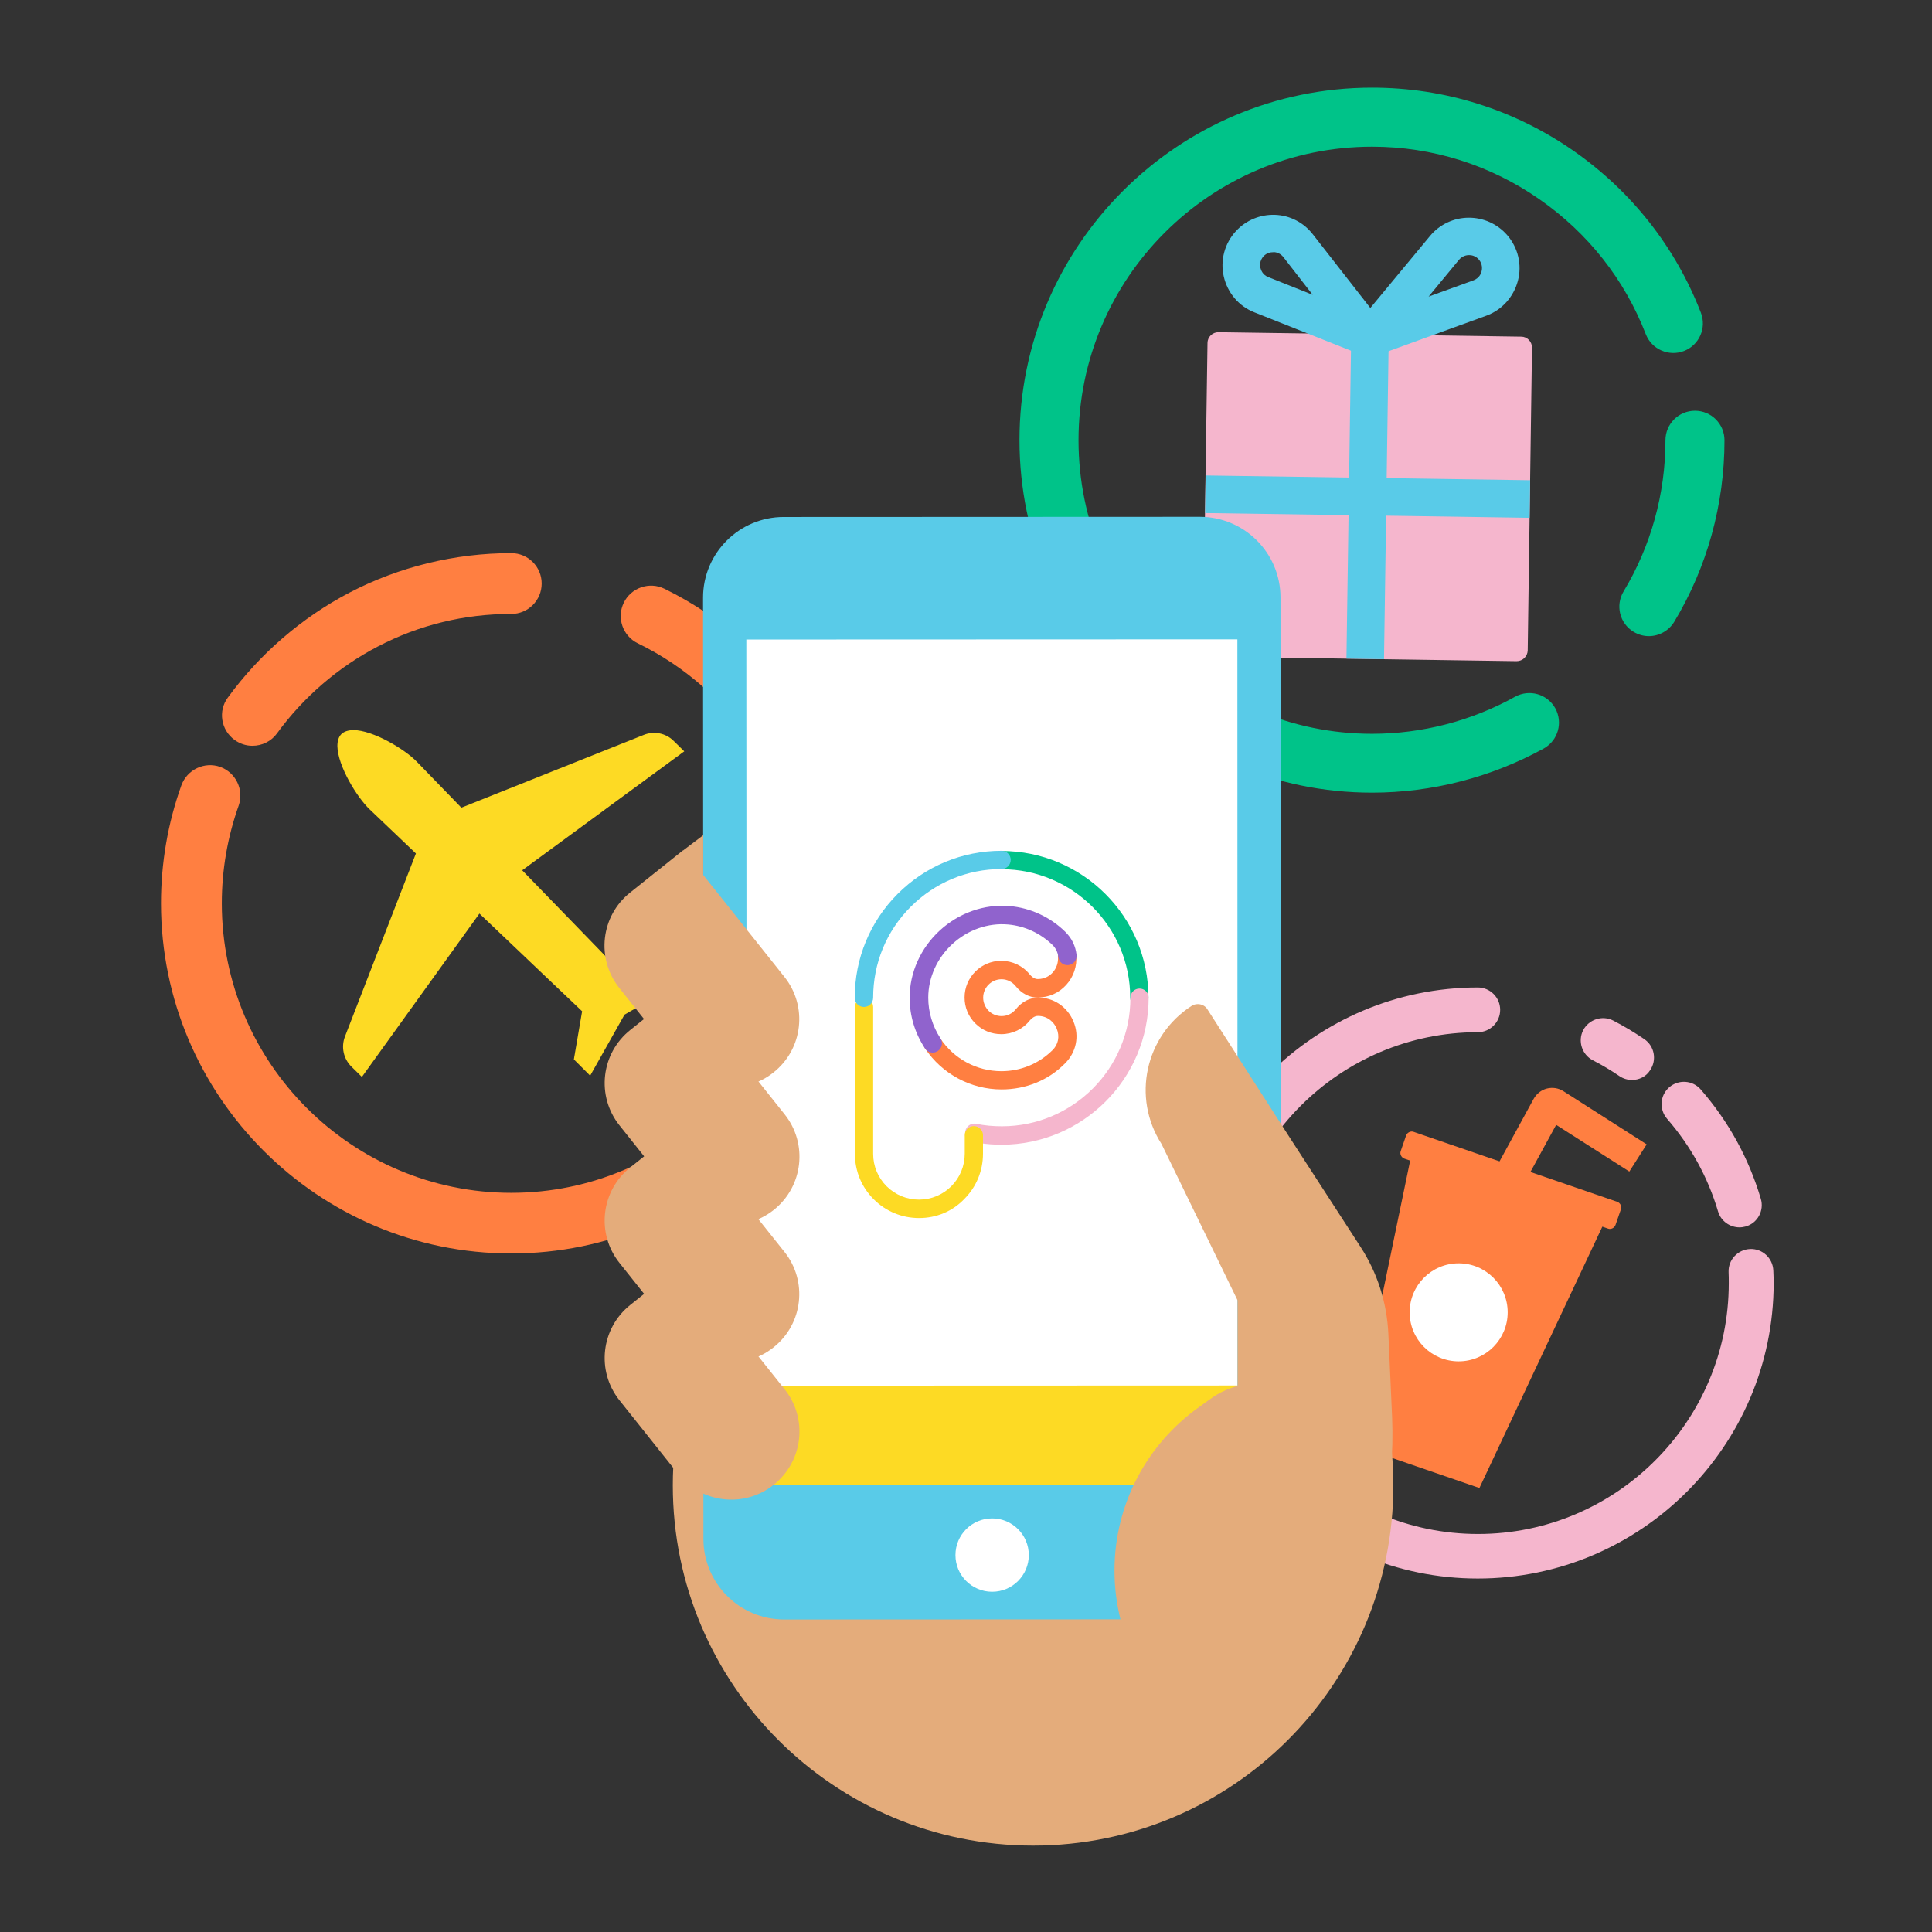 <svg width="1080" height="1080" viewBox="0 0 1080 1080" fill="none" xmlns="http://www.w3.org/2000/svg">
<rect x="0" y="0" width="1080" height="1080" fill="#333333" stroke="none"/>
<path d="M827 831.804L755.5 807.204L789.9 641.004L899.1 678.504L827 831.804Z" fill="#FF7F41"/>
<path d="M898.899 686.803L785.099 647.703C783.399 647.103 782.399 645.203 782.999 643.503L785.999 634.803C786.599 633.103 788.499 632.103 790.199 632.703L903.999 671.803C905.699 672.403 906.699 674.303 906.099 676.003L903.099 684.703C902.499 686.403 900.599 687.403 898.899 686.803Z" fill="#FF7F41"/>
<path d="M838.601 686.102L822.801 677.502L857.301 614.302C858.901 611.402 861.601 609.302 864.701 608.502C867.901 607.702 871.201 608.202 874.001 610.002L920.501 639.702L910.801 654.902L869.901 628.802L838.601 686.102Z" fill="#FF7F41"/>
<path d="M815.4 761.003C830.533 761.003 842.8 748.736 842.8 733.603C842.8 718.47 830.533 706.203 815.4 706.203C800.267 706.203 788 718.47 788 733.603C788 748.736 800.267 761.003 815.4 761.003Z" fill="white"/>
<path d="M382.502 547.5L373.802 538.9L347.002 543.8L291.402 486.5L382.002 420L376.402 414.5C372.102 410.2 365.702 408.9 360.102 411.2L257.902 452L232.902 426.2C224.102 417.1 198.602 403.2 191.102 410.7C183.602 418.2 197.802 443.6 207.002 452.3L233.002 477L193.202 579.6C191.002 585.2 192.402 591.6 196.702 595.9L202.302 601.4L267.902 510.1L325.802 565.1L321.102 592L329.802 600.6L348.902 566.8L382.502 547.5Z" fill="#FDDA24"/>
<path d="M202.302 602.002L196.402 596.202C192.002 591.802 190.602 585.302 192.802 579.502L232.502 477.102L206.702 452.502C199.602 445.802 188.802 428.202 188.602 417.102C188.602 414.202 189.302 411.902 190.802 410.402C192.302 408.902 194.602 408.202 197.502 408.102C208.602 408.202 226.302 418.802 233.102 425.902L257.902 451.502L359.902 410.802C365.602 408.502 372.202 409.802 376.602 414.202L382.502 420.002L291.902 486.502L347.102 543.402L373.902 538.502L383.002 547.602L349.102 567.202L329.902 601.302L320.802 592.202L325.402 565.302L268.002 510.702L202.302 602.002ZM197.502 408.802C194.802 408.802 192.702 409.502 191.402 410.902C190.002 412.302 189.402 414.402 189.402 417.102C189.602 427.602 200.202 445.302 207.302 452.002L233.502 476.902L233.402 477.102L193.602 579.702C191.502 585.202 192.802 591.402 197.002 595.602L202.302 600.802L267.902 509.502L268.202 509.802L326.202 564.902L321.502 591.802L329.702 599.902L348.602 566.402H348.702L381.902 547.302L373.702 539.202L346.902 544.102L346.802 544.002L290.902 486.402L381.502 419.902L376.202 414.702C372.002 410.502 365.802 409.302 360.302 411.502L257.802 452.402L232.602 426.502C225.802 419.402 208.102 408.902 197.502 408.802C197.602 408.802 197.502 408.802 197.502 408.802Z" fill="#FDDA24"/>
<path d="M847.8 369.599L678.5 367.099C675.2 367.099 672.5 364.299 672.5 360.999L675 191.699C675 188.399 677.8 185.699 681.1 185.699L850.4 188.199C853.7 188.199 856.4 190.999 856.4 194.299L854 363.599C853.9 366.899 851.2 369.599 847.8 369.599Z" fill="#F5B6CD"/>
<path d="M755.337 186.778L752.672 368.16L773.67 368.469L776.335 187.087L755.337 186.778Z" fill="#59CBE8"/>
<path d="M673.968 265.795L673.66 286.793L855.042 289.453L855.35 268.455L673.968 265.795Z" fill="#59CBE8"/>
<path d="M765.798 199.401C764.498 199.401 763.198 199.201 761.898 198.701L701.198 174.601C692.498 171.201 686.198 163.701 684.098 154.601C681.998 145.501 684.598 136.001 690.898 129.201C696.498 123.101 704.498 119.801 712.798 120.101C721.098 120.401 728.798 124.401 733.898 131.001L774.098 182.501C776.998 186.201 777.098 191.501 774.198 195.301C772.198 197.901 768.998 199.401 765.798 199.401ZM711.598 141.001C710.298 141.001 708.098 141.301 706.298 143.301C703.998 145.801 704.298 148.701 704.598 149.801C704.898 150.901 705.798 153.701 708.998 154.901L733.798 164.801L717.398 143.701C715.598 141.401 713.198 141.001 711.998 140.901C711.898 141.001 711.798 141.001 711.598 141.001Z" fill="#59CBE8"/>
<path d="M765.8 199.401C762.5 199.401 759.2 197.801 757.2 194.901C754.5 191.001 754.7 185.801 757.7 182.201L799.4 131.901C804.7 125.501 812.5 121.801 820.8 121.701C829.1 121.601 837 125.101 842.5 131.401C848.6 138.401 850.9 148.001 848.5 157.001C846.1 166.001 839.6 173.301 830.8 176.501L769.4 198.801C768.2 199.201 767 199.401 765.8 199.401ZM821.2 142.601C821.1 142.601 821.1 142.601 821.2 142.601C819.9 142.601 817.5 143.001 815.6 145.201L798.6 165.801L823.7 156.701C826.9 155.501 828 152.801 828.2 151.701C828.5 150.601 828.9 147.701 826.7 145.101C824.8 142.901 822.4 142.601 821.2 142.601Z" fill="#59CBE8"/>
<path d="M285.8 700.699C177.8 700.699 90 612.899 90 504.999C90 482.399 93.8 460.199 101.4 438.999C104.6 430.199 114.3 425.599 123.1 428.699C131.9 431.899 136.5 441.599 133.4 450.399C127.2 467.899 124 486.199 124 504.999C124 594.199 196.6 666.799 285.8 666.799C375 666.799 447.5 594.199 447.5 504.999C447.5 474.099 438.8 444.099 422.2 418.199C406.1 392.899 383.4 372.699 356.5 359.599C348.1 355.499 344.6 345.299 348.7 336.899C352.8 328.499 363 324.999 371.4 329.099C403.9 344.999 431.4 369.499 450.8 399.999C470.8 431.399 481.4 467.699 481.4 505.099C481.5 612.899 393.7 700.699 285.8 700.699Z" fill="#FF7F41"/>
<path d="M141.099 416.899C137.599 416.899 134.099 415.799 131.099 413.599C123.499 408.099 121.799 397.399 127.399 389.899C145.199 365.499 168.699 345.199 195.499 331.199C223.199 316.799 254.399 309.199 285.799 309.199C295.199 309.199 302.799 316.799 302.799 326.199C302.799 335.599 295.199 343.199 285.799 343.199C259.499 343.199 234.399 349.299 211.199 361.399C189.099 372.899 169.599 389.699 154.899 409.899C151.599 414.499 146.399 416.899 141.099 416.899Z" fill="#FF7F41"/>
<path d="M912.298 603.698C909.898 603.698 907.398 602.998 905.198 601.498C900.498 598.298 895.498 595.298 890.398 592.698C884.298 589.498 881.898 581.998 884.998 575.898C888.198 569.798 895.698 567.398 901.798 570.498C907.798 573.598 913.598 577.098 919.198 580.898C924.898 584.798 926.298 592.598 922.398 598.298C920.198 601.798 916.298 603.698 912.298 603.698Z" fill="#F5B6CD"/>
<path d="M972.401 686.1C967.001 686.1 962.001 682.6 960.401 677.2C954.701 658 945.101 640.6 931.901 625.4C927.401 620.2 927.901 612.3 933.101 607.8C938.301 603.3 946.201 603.8 950.701 609C966.301 626.9 977.601 647.5 984.301 670.1C986.301 676.7 982.501 683.7 975.901 685.6C974.801 685.9 973.601 686.1 972.401 686.1Z" fill="#F5B6CD"/>
<path d="M826.098 882.4C734.998 882.4 660.898 808.3 660.898 717.2C660.898 626.1 734.998 552 826.098 552C832.998 552 838.598 557.6 838.598 564.5C838.598 571.4 832.998 577 826.098 577C748.798 577.1 685.998 640 685.998 717.3C685.998 794.6 748.898 857.5 826.198 857.5C903.498 857.5 966.398 794.6 966.398 717.3C966.398 715.3 966.398 713.2 966.298 711.2C965.998 704.3 971.398 698.5 978.298 698.2C985.198 697.9 990.998 703.3 991.298 710.2C991.398 712.6 991.498 715 991.498 717.4C991.298 808.3 917.198 882.4 826.098 882.4Z" fill="#F5B6CD"/>
<path d="M766.998 443.1C658.298 443.1 569.898 354.7 569.898 246C569.898 137.4 658.298 49 766.998 49C807.498 49 846.398 61.2 879.598 84.3C911.998 106.9 936.598 138.1 950.798 174.8C954.098 183.3 949.898 192.9 941.398 196.2C932.898 199.5 923.298 195.3 919.998 186.8C908.198 156.3 887.698 130.3 860.698 111.5C833.098 92.2 800.698 82 766.998 82C676.498 82 602.898 155.6 602.898 246.1C602.898 336.6 676.498 410.2 766.998 410.2C794.998 410.2 822.598 403 846.898 389.5C854.898 385.1 864.898 387.9 869.398 395.9C873.798 403.9 870.998 413.9 862.998 418.4C833.698 434.5 800.598 443.1 766.998 443.1Z" fill="#00C389"/>
<path d="M921.698 355.602C918.798 355.602 915.898 354.802 913.198 353.202C905.398 348.502 902.898 338.402 907.598 330.602C922.898 305.202 930.998 276.002 930.998 246.102C930.998 237.002 938.398 229.602 947.498 229.602C956.598 229.602 963.998 237.002 963.998 246.102C963.998 282.002 954.298 317.102 935.898 347.602C932.798 352.702 927.298 355.602 921.698 355.602Z" fill="#00C389"/>
<path d="M577.502 1031.7C688.732 1031.7 778.902 941.529 778.902 830.298C778.902 719.068 688.732 628.898 577.502 628.898C466.271 628.898 376.102 719.068 376.102 830.298C376.102 941.529 466.271 1031.7 577.502 1031.7Z" fill="#E4AC7B"/>
<path d="M670.904 905.198L438.304 905.298C413.404 905.298 393.204 885.099 393.204 860.198L393.004 334.098C393.004 309.198 413.204 288.998 438.104 288.998L670.704 288.898C695.604 288.898 715.804 309.098 715.804 333.998L716.004 860.098C716.104 884.998 695.904 905.198 670.904 905.198Z" fill="#59CBE8"/>
<path d="M554.605 889.797C565.927 889.797 575.105 880.619 575.105 869.297C575.105 857.975 565.927 848.797 554.605 848.797C543.284 848.797 534.105 857.975 534.105 869.297C534.105 880.619 543.284 889.797 554.605 889.797Z" fill="white"/>
<path d="M691.703 357.398L691.803 829.498H691.703L417.403 829.598V775.198L417.203 357.498L691.703 357.398Z" fill="white"/>
<path d="M636.901 562.799C634.101 562.799 631.801 560.499 631.801 557.699C631.801 518.099 599.501 485.899 559.901 485.899C557.101 485.899 554.801 483.599 554.801 480.799C554.801 477.999 557.101 475.699 559.901 475.699C605.201 475.699 642.001 512.499 642.001 557.799C642.101 560.499 639.801 562.799 636.901 562.799Z" fill="#00C389"/>
<path d="M544.6 639.898C541.8 639.898 539.5 637.598 539.5 634.798V633.298C539.5 631.798 540.2 630.298 541.4 629.298C542.6 628.298 544.2 627.898 545.7 628.198C550.4 629.198 555.2 629.598 560.1 629.598C599.7 629.598 632 597.298 631.9 557.698C631.9 554.898 634.2 552.598 637 552.598C639.8 552.598 642.1 554.898 642.1 557.698C642.1 602.998 605.3 639.798 560 639.898C555.8 639.898 551.7 639.598 547.6 638.998C546.7 639.498 545.7 639.798 544.6 639.898Z" fill="#F5B6CD"/>
<path d="M513.802 680.897C504.202 680.897 495.202 677.197 488.402 670.397C481.602 663.597 477.902 654.597 477.902 644.997V562.897C477.902 560.097 480.202 557.797 483.002 557.797C485.802 557.797 488.102 560.097 488.102 562.897V644.997C488.102 651.897 490.802 658.297 495.602 663.097C500.402 667.897 506.902 670.597 513.702 670.597C520.602 670.597 527.002 667.897 531.802 663.097C536.602 658.297 539.302 651.797 539.302 644.897V634.597C539.302 631.797 541.602 629.497 544.402 629.497C547.202 629.497 549.502 631.797 549.502 634.597V644.897C549.502 654.497 545.802 663.497 539.002 670.297C532.402 677.197 523.402 680.897 513.802 680.897Z" fill="#FDDA24"/>
<path d="M559.901 608.997C542.701 608.997 526.701 600.396 517.101 586.096C515.501 583.696 516.201 580.597 518.501 578.997C520.901 577.397 524.001 578.097 525.601 580.397C533.201 591.897 546.001 598.797 559.801 598.797C570.501 598.797 580.601 594.696 588.301 587.096C591.601 583.896 592.501 579.397 590.701 574.997C589.301 571.597 585.801 567.897 580.201 567.897C578.101 567.897 576.501 569.497 575.701 570.397C571.801 575.297 566.001 578.096 559.701 578.096C554.201 578.096 549.101 575.996 545.201 572.096C541.301 568.196 539.201 563.097 539.201 557.597C539.201 546.297 548.401 537.097 559.701 537.097C565.901 537.097 571.801 539.896 575.701 544.796C576.501 545.696 578.001 547.296 580.101 547.296C584.301 547.296 586.901 545.297 588.401 543.697C590.601 541.297 591.701 537.996 591.401 534.796C591.101 531.996 593.201 529.497 596.001 529.197C598.801 528.897 601.301 530.996 601.601 533.796C602.201 539.896 600.201 545.997 596.001 550.597C591.901 555.097 586.301 557.597 580.101 557.597C589.001 557.597 596.701 562.796 600.101 571.096C603.501 579.296 601.601 588.197 595.401 594.397C586.101 603.897 573.401 608.997 559.901 608.997C560.001 608.997 559.901 608.997 559.901 608.997ZM559.901 547.397C554.201 547.397 549.601 551.997 549.601 557.697C549.601 560.397 550.701 562.997 552.601 564.997C554.501 566.897 557.101 567.997 559.901 567.997C563.001 567.997 565.901 566.596 567.901 564.096C571.201 559.996 575.601 557.697 580.301 557.697C575.501 557.697 571.101 555.396 567.801 551.296C565.901 548.896 563.001 547.397 559.901 547.397Z" fill="#FF7F41"/>
<path d="M521.4 588.396C519.7 588.396 518.1 587.596 517.1 586.096C511.5 577.696 508.5 567.896 508.5 557.696C508.5 543.696 514.6 529.996 525.4 520.096C536.1 510.296 550.3 505.296 564.3 506.496C576 507.496 587 512.596 595.4 520.796C599.1 524.396 601.3 528.896 601.8 533.896C602.1 536.696 600 539.196 597.2 539.496C594.4 539.796 591.9 537.696 591.6 534.896C591.3 532.396 590.2 529.996 588.3 528.196C581.6 521.696 572.8 517.596 563.5 516.796C552.3 515.796 541 519.796 532.4 527.696C523.8 535.596 518.9 546.496 518.9 557.696C518.9 565.796 521.3 573.696 525.7 580.396C527.3 582.796 526.6 585.896 524.3 587.496C523.4 588.096 522.4 588.396 521.4 588.396Z" fill="#9063CD"/>
<path d="M482.901 562.898C480.101 562.898 477.801 560.598 477.801 557.798C477.801 535.898 486.301 515.198 501.801 499.698C517.301 484.198 537.901 475.598 559.901 475.598C562.701 475.598 565.001 477.898 565.001 480.698C565.001 483.498 562.701 485.798 559.901 485.798C540.701 485.798 522.701 493.298 509.101 506.898C495.501 520.498 488.101 538.498 488.101 557.698C488.101 560.598 485.801 562.898 482.901 562.898Z" fill="#59CBE8"/>
<path d="M691.702 775.102H417.402V829.602H691.702V775.102Z" fill="#FDDA24"/>
<path d="M416.902 830.1V774.6H417.402L692.202 774.5V830H691.702L416.902 830.1ZM417.902 775.7V829.2L691.202 829.1V775.6L417.902 775.7Z" fill="#FDDA24"/>
<path d="M773.104 851.397C766.304 883.097 752.704 913.297 733.104 939.697C728.704 945.597 725.104 952.597 722.104 960.197C718.604 968.997 692.404 982.097 682.804 976.997L626.404 905.497C624.204 896.697 623.004 887.497 623.004 877.997C623.004 840.297 641.604 806.997 670.104 786.697C679.204 780.197 681.004 778.197 691.804 774.697V726.897L649.304 639.497C632.604 613.497 640.204 578.997 666.104 562.297C667.204 561.597 668.404 561.297 669.604 561.297C671.704 561.297 673.804 562.297 675.004 564.297L720.904 635.797L760.604 697.097C770.004 711.597 775.304 728.297 776.104 745.597L777.104 767.697L777.404 774.197V774.397L778.204 792.297C779.004 812.297 777.304 832.097 773.104 851.397Z" fill="#E4AC7B"/>
<path d="M379.102 823.999L346.302 782.799C333.202 766.399 335.902 742.499 352.402 729.399L382.102 705.699L438.602 776.599C451.702 792.999 449.002 816.899 432.502 829.999C416.102 843.099 392.202 840.399 379.102 823.999Z" fill="#E4AC7B"/>
<path d="M379.102 747.198L346.302 705.998C333.202 689.598 335.902 665.698 352.302 652.598L382.002 628.898L438.502 699.798C451.602 716.198 448.902 740.098 432.402 753.198C416.002 766.298 392.102 763.598 379.102 747.198Z" fill="#E4AC7B"/>
<path d="M379.102 670.3L346.302 629.1C333.202 612.7 335.902 588.8 352.402 575.7L382.102 552L438.602 622.9C451.702 639.3 449.002 663.2 432.602 676.3C416.002 689.5 392.102 686.8 379.102 670.3Z" fill="#E4AC7B"/>
<path d="M382.004 475.298L393.104 466.898V507.798L382.004 475.298Z" fill="#E4AC7B"/>
<path d="M379.001 593.499L346.201 552.299C333.101 535.899 335.801 511.999 352.301 498.899L382.001 475.199L438.501 546.099C451.601 562.499 448.901 586.399 432.401 599.499C416.001 612.599 392.101 609.899 379.001 593.499Z" fill="#E4AC7B"/>
</svg>
